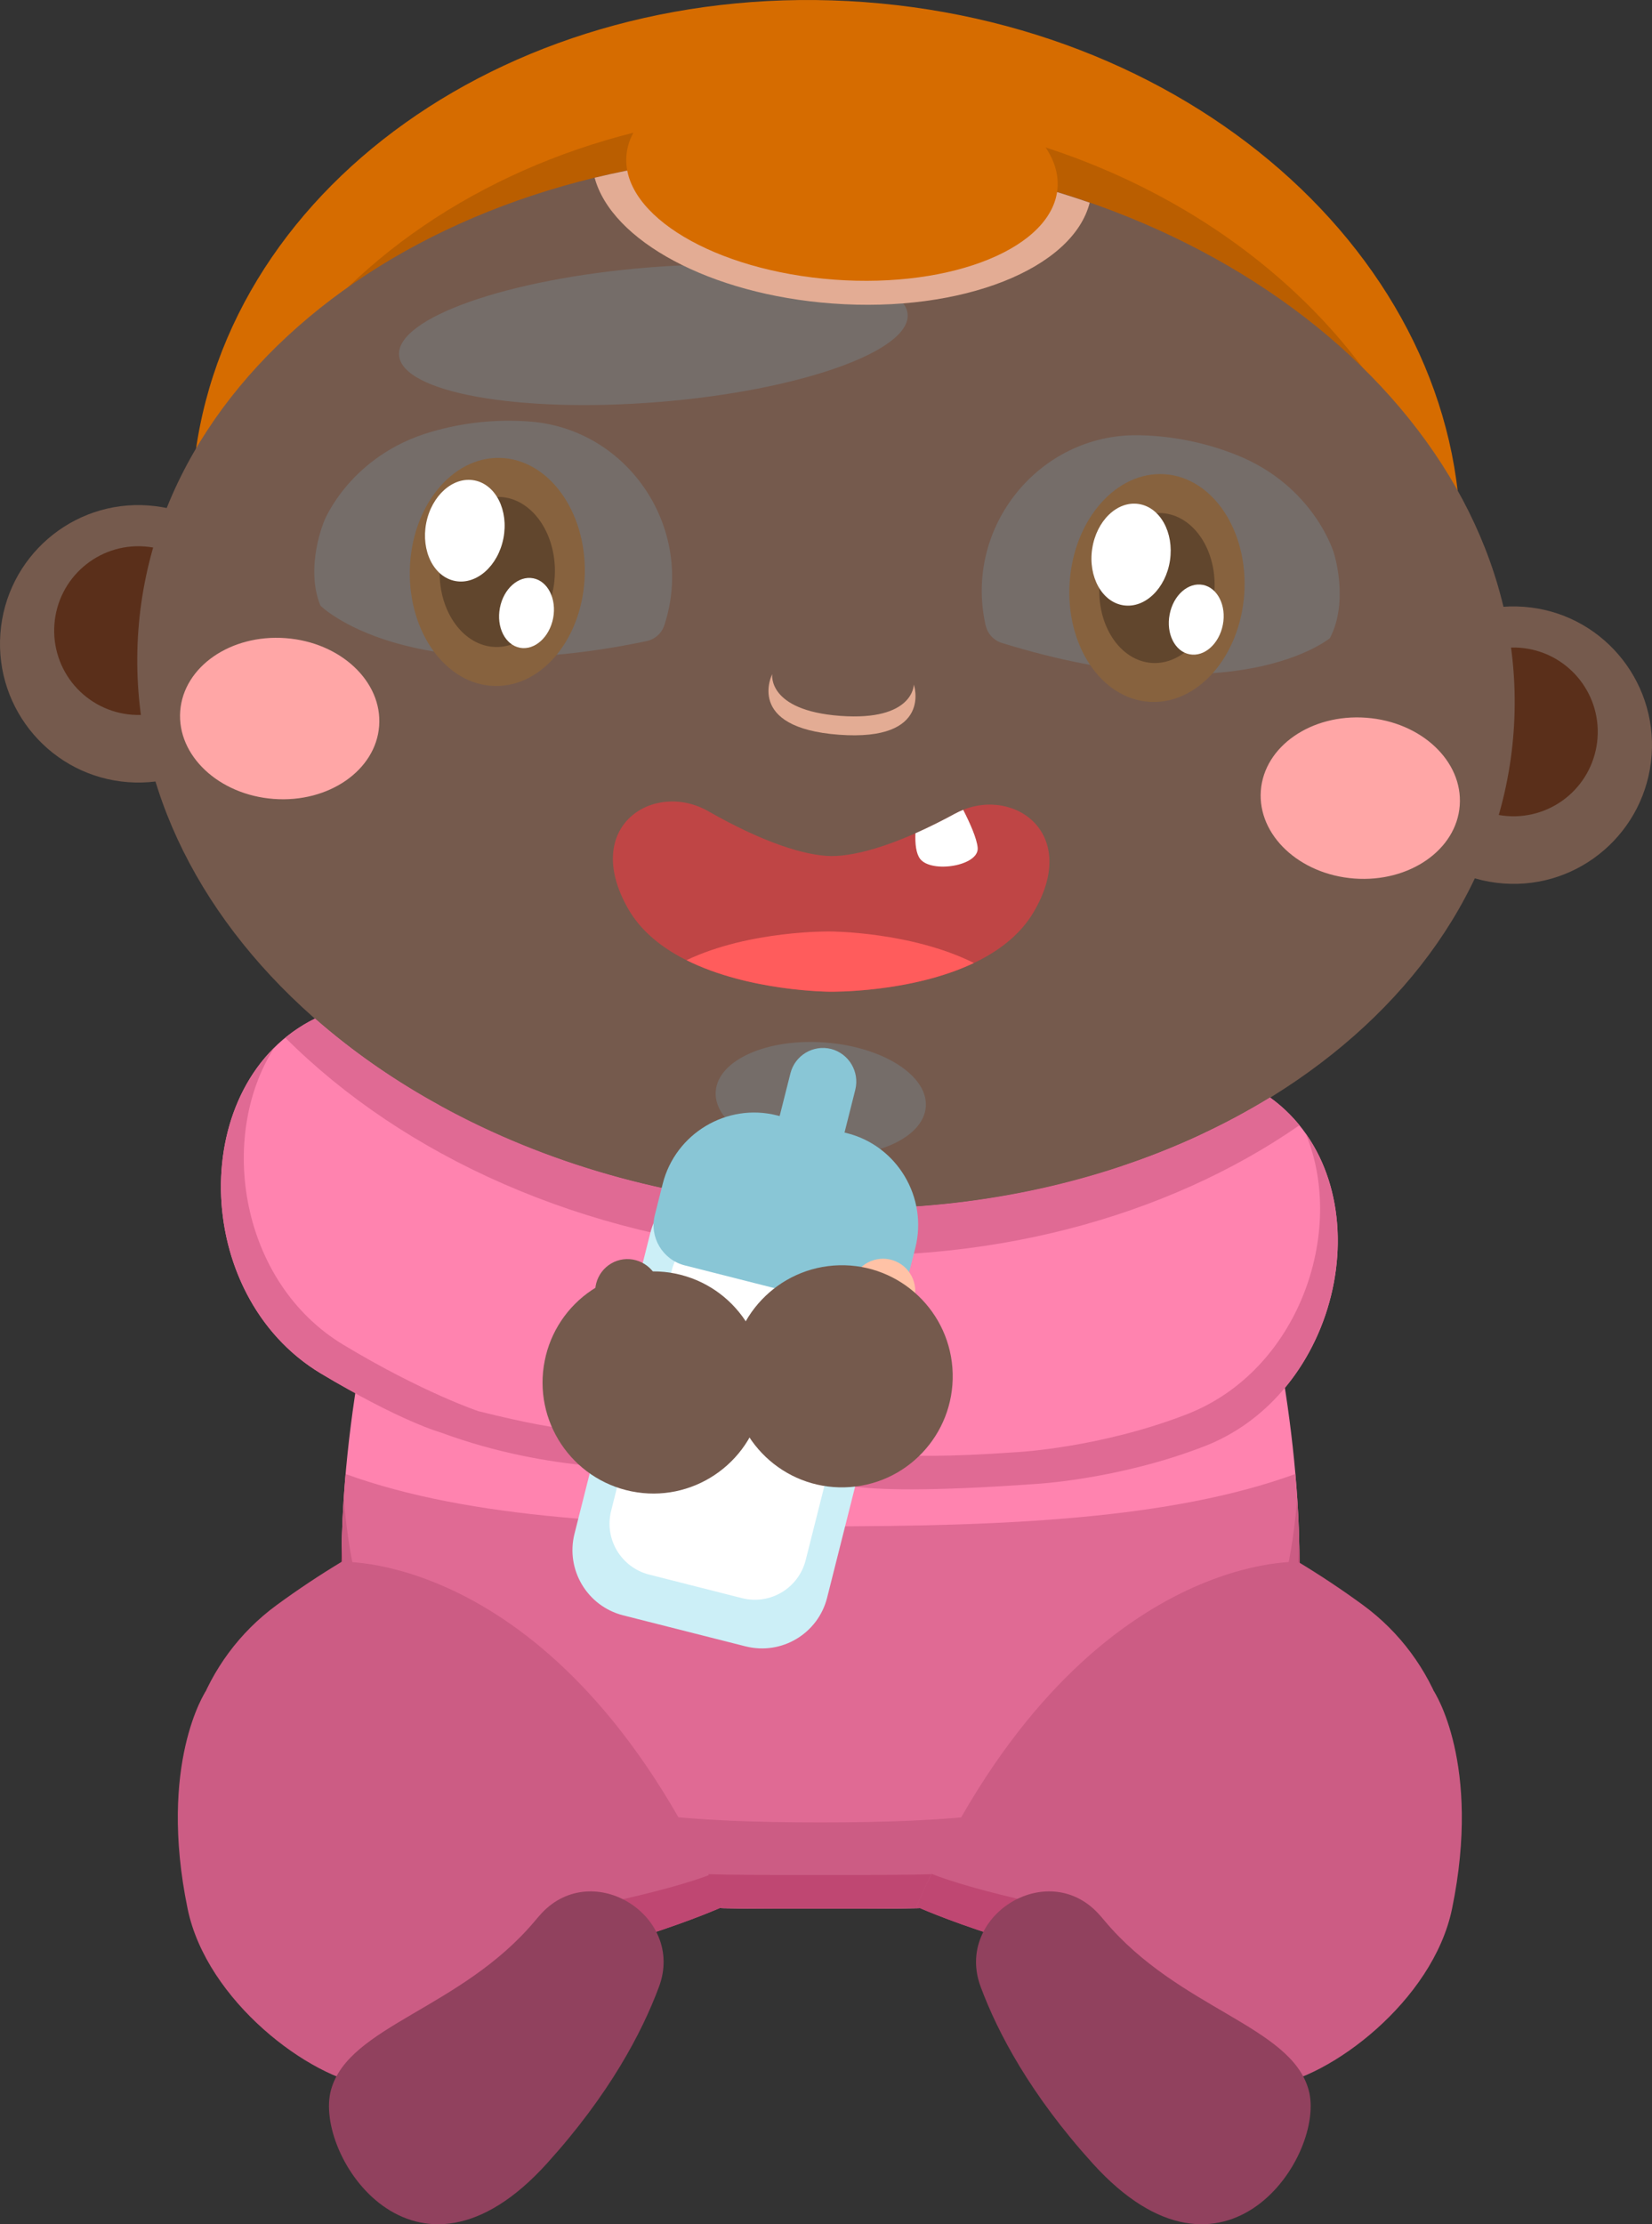 <svg version="1.1" xmlns="http://www.w3.org/2000/svg" xmlns:xlink="http://www.w3.org/1999/xlink" width="88.2" height="118.731" viewBox="0,0,88.2,118.731"><rect x="0" y="0" width="88.2" height="118.731" fill="#333333" stroke="none"/><g transform="translate(-196.001,-120.103)"><g data-paper-data="{&quot;isPaintingLayer&quot;:true}" fill-rule="evenodd" stroke="none" stroke-width="1" stroke-linecap="butt" stroke-linejoin="miter" stroke-miterlimit="10" stroke-dasharray="" stroke-dashoffset="0" style="mix-blend-mode: normal"><path d="M238.048,184.488c8.556,0.631 16.589,-1.034 23.108,-4.321c2.665,7.927 4.22,16.386 4.22,23.306c0,18.798 -11.451,18.512 -25.569,18.512c-14.119,0 -25.568,0.286 -25.568,-18.512c0,-7.32 1.736,-16.359 4.688,-24.666c5.438,3.106 11.986,5.155 19.121,5.681" fill="#ff83af"/><path d="M210.753,155.014c-0.299,4.077 -3.837,7.143 -7.908,6.842c-4.067,-0.3 -7.124,-3.85 -6.824,-7.93c0.299,-4.077 3.837,-7.143 7.908,-6.841c4.068,0.3 7.125,3.849 6.824,7.929" data-paper-data="{&quot;origPos&quot;:null}" fill="#755a4d"/><path d="M207.868,154.095c-0.18,2.477 -2.333,4.34 -4.81,4.161c-1.19,-0.088 -2.297,-0.646 -3.076,-1.551c-0.779,-0.905 -1.166,-2.082 -1.076,-3.272c0.18,-2.477 2.333,-4.339 4.81,-4.161c2.478,0.186 4.336,2.345 4.152,4.823" data-paper-data="{&quot;origPos&quot;:null}" fill="#5a2f1a"/><path d="M284.18,160.42c-0.298,4.08 -3.84,7.146 -7.908,6.844c-4.07,-0.3 -7.125,-3.849 -6.825,-7.929c0.297,-4.077 3.84,-7.143 7.907,-6.841c4.07,0.296 7.124,3.849 6.827,7.926" data-paper-data="{&quot;origPos&quot;:null}" fill="#755a4d"/><path d="M281.292,159.503c-0.086,1.189 -0.64,2.296 -1.542,3.077c-0.901,0.781 -2.076,1.171 -3.265,1.085c-2.475,-0.18 -4.334,-2.34 -4.154,-4.823c0.182,-2.478 2.336,-4.34 4.814,-4.162c2.476,0.188 4.332,2.346 4.147,4.823" data-paper-data="{&quot;origPos&quot;:null}" fill="#5a2f1a"/><path d="M273.917,150.726c-1.133,15.472 -17.194,26.902 -35.869,25.526c-18.678,-1.377 -32.898,-15.037 -31.765,-30.507c1.135,-15.476 17.194,-26.903 35.87,-25.53c18.677,1.376 32.896,15.036 31.764,30.511" fill="#d66c00"/><path d="M206.71,151.673c1.137,-15.473 17.1,-26.911 35.669,-25.545c16.633,1.226 29.697,12.317 31.417,25.743c-1.818,14.886 -17.535,25.725 -35.748,24.382c-16.055,-1.182 -28.808,-11.446 -31.355,-24.133c0.008,-0.15 0.008,-0.297 0.018,-0.447" fill="#ba5e00"/><path d="M276.812,159.173c-1.133,15.475 -18.49,26.809 -38.764,25.315c-20.279,-1.494 -35.794,-15.25 -34.661,-30.724c1.132,-15.474 18.489,-26.805 38.767,-25.314c20.273,1.494 35.793,15.246 34.658,30.722" data-paper-data="{&quot;origPos&quot;:null}" fill="#755a4d"/><path d="M244.459,136.877c0.158,1.98 -5.79,4.08 -13.29,4.685c-7.495,0.604 -13.705,-0.511 -13.863,-2.494c-0.16,-1.98 5.79,-4.079 13.287,-4.685c7.5,-0.604 13.703,0.511 13.866,2.494" data-paper-data="{&quot;origPos&quot;:null}" fill="#756d69"/><path d="M254.18,130.922c-0.896,3.521 -6.799,5.895 -13.741,5.381c-6.541,-0.48 -11.79,-3.36 -12.69,-6.712c4.485,-1.085 9.354,-1.513 14.404,-1.139c4.1,0.294 8.143,1.125 12.027,2.47" fill="#e3ac94"/><path d="M252.464,130.128c-0.235,3.176 -5.575,5.37 -11.93,4.902c-6.358,-0.47 -11.322,-3.423 -11.09,-6.597c0.233,-3.176 5.573,-5.37 11.93,-4.9c6.357,0.469 11.32,3.421 11.09,6.595" fill="#d66c00"/><path d="M245.43,179.182c-0.125,1.667 -2.732,2.83 -5.83,2.604c-3.095,-0.227 -5.509,-1.763 -5.386,-3.43c0.123,-1.665 2.73,-2.834 5.827,-2.605c3.098,0.228 5.508,1.766 5.389,3.43" data-paper-data="{&quot;origPos&quot;:null}" fill="#756d69"/><path d="M229.53,168.602c-2.518,-4.426 1.403,-6.842 4.28,-5.199c2.877,1.643 5.149,2.38 6.569,2.396c1.421,0.012 3.708,-0.677 6.614,-2.266c2.91,-1.587 6.78,0.91 4.18,5.28c-2.603,4.373 -10.866,4.227 -10.866,4.227c0,0 -8.258,-0.015 -10.777,-4.438" fill="#bf4545"/><path d="M248.199,165.36c0.078,0.967 -2.459,1.37 -3.069,0.595c-0.225,-0.289 -0.276,-0.82 -0.255,-1.371c0.662,-0.294 1.371,-0.643 2.118,-1.05c0.141,-0.079 0.285,-0.142 0.433,-0.202c0.354,0.691 0.73,1.526 0.773,2.028" fill="#ffffff"/><path d="M240.341,169.825c0,0 4.312,0.009 7.656,1.683c-3.377,1.608 -7.69,1.532 -7.69,1.532c0,0 -4.312,-0.009 -7.654,-1.683c3.374,-1.608 7.687,-1.532 7.687,-1.532" fill="#ff5c5c"/><path d="M240.793,159.323c-5.038,-0.372 -3.563,-3.237 -3.563,-3.237c0,0 -0.287,1.941 3.635,2.231c3.926,0.287 3.926,-1.674 3.926,-1.674c0,0 1.038,3.05 -3.998,2.68" fill="#e3ac94"/><path d="M211.248,154.167c2.934,0.217 5.171,2.314 4.996,4.684c-0.173,2.368 -2.691,4.117 -5.625,3.9c-2.934,-0.217 -5.17,-2.314 -4.997,-4.684c0.176,-2.371 2.692,-4.117 5.626,-3.9M268.941,158.416c2.935,0.216 5.17,2.314 4.995,4.684c-0.173,2.37 -2.691,4.117 -5.625,3.9c-2.933,-0.217 -5.168,-2.314 -4.995,-4.684c0.173,-2.368 2.692,-4.117 5.625,-3.9" fill="#ffa6a6"/><path d="M231.488,153.422l-0.019,0.054c-0.138,0.432 -0.506,0.76 -0.953,0.85c-12.839,2.696 -17.407,-1.894 -17.407,-1.894c-0.847,-2.06 0.204,-4.527 0.204,-4.527c0,0 1.38,-3.5 5.725,-4.754c1.717,-0.501 3.51,-0.685 5.293,-0.543c5.271,0.429 8.775,5.763 7.157,10.814" data-paper-data="{&quot;origPos&quot;:null}" fill="#756d69"/><path d="M227.223,150.741c-0.078,3.363 -2.233,6.04 -4.814,5.98c-2.576,-0.06 -4.606,-2.834 -4.528,-6.197c0.078,-3.361 2.23,-6.038 4.809,-5.978c2.583,0.06 4.611,2.832 4.533,6.195" data-paper-data="{&quot;origPos&quot;:null}" fill="#87623e"/><path d="M225.625,150.706c-0.05,2.213 -1.47,3.974 -3.165,3.933c-1.699,-0.037 -3.037,-1.863 -2.985,-4.075c0.05,-2.214 1.47,-3.979 3.17,-3.936c1.699,0.039 3.032,1.863 2.982,4.077" fill="#61462d"/><path d="M222.88,148.83c-0.287,1.485 -1.442,2.506 -2.58,2.286c-1.136,-0.218 -1.83,-1.598 -1.545,-3.086c0.289,-1.48 1.441,-2.505 2.578,-2.283c1.139,0.22 1.831,1.598 1.547,3.083" fill="#ffffff"/><path d="M225.533,153.1c-0.198,1.024 -0.993,1.73 -1.777,1.58c-0.786,-0.152 -1.263,-1.105 -1.065,-2.13c0.195,-1.02 0.99,-1.727 1.777,-1.578c0.785,0.15 1.26,1.106 1.065,2.128" fill="#ffffff"/><path d="M248.612,153.434c-1.145,-5.193 2.86,-10.174 8.163,-10.099c1.778,0.03 3.536,0.379 5.19,1.032c4.209,1.654 5.256,5.271 5.256,5.271c0,0 0.819,2.554 -0.218,4.53c0,0 -4.972,4.136 -17.506,0.258c-0.437,-0.133 -0.769,-0.491 -0.87,-0.936c-0.006,-0.021 -0.009,-0.038 -0.015,-0.056" data-paper-data="{&quot;origPos&quot;:null}" fill="#756d69"/><path d="M253.111,151.165c0.233,-3.358 2.512,-5.929 5.085,-5.748c2.572,0.183 4.468,3.049 4.235,6.403c-0.237,3.352 -2.512,5.928 -5.087,5.745c-2.573,-0.18 -4.47,-3.046 -4.233,-6.4" fill="#87623e"/><path d="M254.702,151.276c0.155,-2.21 1.654,-3.9 3.347,-3.783c1.697,0.12 2.945,2.005 2.788,4.215c-0.153,2.206 -1.653,3.9 -3.348,3.783c-1.693,-0.123 -2.94,-2.005 -2.787,-4.215" fill="#61462d"/><path d="M254.313,149.398c0.224,-1.494 1.333,-2.566 2.481,-2.392c1.145,0.172 1.893,1.521 1.672,3.014c-0.225,1.493 -1.333,2.565 -2.482,2.395c-1.145,-0.171 -1.894,-1.523 -1.672,-3.017" fill="#ffffff"/><path d="M258.448,152.902c0.194,-1.025 0.992,-1.731 1.777,-1.577c0.781,0.152 1.262,1.104 1.064,2.126c-0.198,1.024 -0.992,1.731 -1.777,1.578c-0.787,-0.151 -1.262,-1.106 -1.064,-2.127" fill="#ffffff"/><path d="M239.807,201.58c9.797,0 18.705,-0.376 25.351,-2.794c0.14,1.558 0.213,3.122 0.218,4.686c0,18.798 -11.451,18.514 -25.569,18.514c-14.119,0 -25.568,0.284 -25.568,-18.514c0.003,-1.564 0.074,-3.128 0.213,-4.686c6.651,2.418 15.558,2.794 25.355,2.794" fill="#e06a94"/><path d="M239.807,217.382c13.277,0 24.186,-1.44 25.446,-17.239c0.07,1.139 0.123,2.26 0.123,3.33c0,18.798 -11.451,18.512 -25.569,18.512c-14.119,0 -25.568,0.286 -25.568,-18.512c0.005,-1.111 0.046,-2.222 0.123,-3.33c1.257,15.799 12.168,17.239 25.445,17.239" fill="#cc5c84"/><path d="M239.806,220.191c13.883,0 25.17,0.265 25.55,-17.584c0.006,0.289 0.02,0.583 0.02,0.866c0,18.798 -11.451,18.512 -25.569,18.512c-14.119,0 -25.568,0.286 -25.568,-18.512c0,-0.283 0.012,-0.577 0.018,-0.866c0.381,17.849 11.669,17.584 25.55,17.584" fill="#bf4772"/><path d="M210.774,205.78c1.12,-0.82 2.276,-1.59 3.465,-2.307c0,0 12.034,-0.536 20.377,18.401c0,0 -6.183,2.825 -15.123,3.954c-6.118,0.775 -11.838,-1.29 -13.316,-7.292c-1.178,-4.793 0.618,-9.843 4.597,-12.756" fill="#cc5c84"/><path d="M219.493,223.178c6.778,-0.856 12.364,-2.191 14.478,-3.026c0.355,0.709 0.305,0.949 0.645,1.722c0,0 -6.183,2.821 -15.123,3.955c-6.118,0.775 -11.838,-1.289 -13.316,-7.293c-0.341,-1.393 -0.435,-2.835 -0.278,-4.26c0.057,0.542 0.149,1.08 0.278,1.61c1.478,6.002 7.198,8.068 13.316,7.292" fill="#bf4772"/><path d="M206.983,210.387c15.178,5.637 19.52,12.947 19.52,12.947c0.79,5.668 -6.605,8.597 -10.795,8.096c-3.132,-0.375 -8.676,-4.495 -9.692,-9.445c-1.593,-7.752 0.967,-11.598 0.967,-11.598" fill="#cc5c84"/><path d="M231.185,226.156c-0.915,2.461 -2.657,5.754 -5.977,9.426c-7.069,7.822 -12.485,-0.486 -11.535,-3.918c0.95,-3.434 6.941,-4.322 10.883,-9.017c0.123,-0.149 0.244,-0.287 0.365,-0.419c2.75,-2.932 7.664,0.166 6.264,3.928" fill="#91415e"/><path d="M268.77,205.78c3.977,2.913 5.773,7.963 4.596,12.756c-1.478,6.002 -7.2,8.067 -13.318,7.292c-8.938,-1.129 -15.122,-3.954 -15.122,-3.954c8.344,-18.937 20.378,-18.401 20.378,-18.401c1.189,0.718 2.345,1.487 3.466,2.307" fill="#cc5c84"/><path d="M273.365,215.885c0.129,-0.53 0.221,-1.068 0.278,-1.61c0.153,1.403 0.073,2.843 -0.278,4.261c-1.478,6.003 -7.198,8.068 -13.316,7.293c-8.94,-1.133 -15.122,-3.954 -15.122,-3.954c0.339,-0.773 0.457,-1.034 0.812,-1.743c2.115,0.836 7.53,2.19 14.31,3.046c6.118,0.775 11.838,-1.289 13.316,-7.292" fill="#bf4772"/><path d="M272.559,210.387c0,0 2.56,3.846 0.968,11.598c-1.017,4.95 -6.558,9.07 -9.693,9.445c-4.19,0.501 -12.456,-1.17 -11.664,-6.834c0,0 5.211,-8.572 20.389,-14.21" fill="#cc5c84"/><path d="M248.357,226.156c-1.4,-3.762 3.514,-6.86 6.264,-3.928c0.123,0.132 0.242,0.27 0.365,0.419c3.942,4.695 9.936,5.583 10.883,9.017c0.951,3.432 -4.463,11.74 -11.535,3.918c-3.32,-3.672 -5.062,-6.965 -5.977,-9.426" fill="#91415e"/><path d="M221.546,183.701c4.995,3.72 8.988,6.315 8.988,6.315l0.347,8.439c0,0 -0.16,0.549 -11.239,-2.194c0,0 -2.261,-0.285 -6.521,-2.849c-6.985,-4.203 -7.108,-15.591 -0.304,-18.936c2.034,1.775 4.255,3.325 6.623,4.622c-0.12,1.522 0.182,3.172 2.106,4.602" fill="#ff83af"/><path d="M221.553,195.435c5.4,1.337 5.209,0.851 9.26,1.367l0.069,1.652c0,0 -5.374,0.332 -11.364,-1.89c0,0 -2.138,-0.588 -6.398,-3.151c-6.131,-3.691 -6.971,-12.906 -2.487,-17.371c-3.035,4.787 -1.791,12.542 3.707,15.85c4.26,2.563 7.212,3.543 7.212,3.543" fill="#e06a94"/><path d="M263.81,178.689c6.159,4.451 4.097,15.671 -3.509,18.618c-4.633,1.794 -9.073,2.016 -9.073,2.016c-11.382,0.806 -10.87,-0.366 -10.87,-0.366l1.783,-8.254c0,0 4.598,-1.837 10.153,-4.646c1.991,-1.007 3.082,-2.362 3.655,-3.718c2.75,-0.915 5.387,-2.139 7.861,-3.65" fill="#ff83af"/><path d="M238.048,186.991c-10.952,-0.804 -20.51,-5.192 -26.812,-11.494c0.486,-0.4 1.017,-0.743 1.581,-1.021c1.866,1.641 3.971,3.117 6.266,4.414c5.409,3.057 11.893,5.075 18.965,5.598c6.529,0.482 12.756,-0.378 18.234,-2.272c0.699,-0.24 1.392,-0.5 2.076,-0.78c0.533,-0.217 1.062,-0.442 1.574,-0.68c0.147,-0.066 0.288,-0.139 0.43,-0.206c1.182,-0.558 2.333,-1.179 3.448,-1.86c0.587,0.421 1.114,0.919 1.568,1.48c-7.089,4.917 -16.813,7.597 -27.33,6.821M250.285,197.619c-7.676,0.539 -7.7,-0.195 -9.578,-0.28l-0.348,1.617c0,0 -0.513,1.172 10.87,0.366c0,0 4.439,-0.221 9.072,-2.015c6.668,-2.585 9.07,-11.52 5.413,-16.687c2.173,5.236 -0.376,12.664 -6.357,14.98c-4.63,1.795 -9.072,2.02 -9.072,2.02" fill="#e06a94"/><path d="M235.818,207.989l-6.56,-1.662c-1.91,-0.493 -3.064,-2.434 -2.586,-4.347l4.054,-16.08c0.482,-1.912 2.434,-3.08 4.337,-2.597l6.56,1.665c1.91,0.493 3.065,2.433 2.59,4.347l-4.054,16.079c-0.486,1.913 -2.427,3.072 -4.341,2.594" fill="#cceff7"/><path d="M235.623,205.414l-4.973,-1.262c-1.493,-0.384 -2.397,-1.902 -2.022,-3.398l3.239,-12.843c0.379,-1.495 1.894,-2.402 3.391,-2.031l4.975,1.261c1.494,0.387 2.396,1.905 2.022,3.402l-3.24,12.843c-0.379,1.495 -1.896,2.402 -3.392,2.028" fill="#ffffff"/><path d="M241.78,189.987l-9.23,-2.34c-1.174,-0.304 -1.884,-1.498 -1.59,-2.675l0.423,-1.677c0.677,-2.686 3.425,-4.333 6.107,-3.651l3.735,0.948c2.681,0.678 4.321,3.434 3.645,6.123l-0.427,1.677c-0.297,1.175 -1.488,1.888 -2.664,1.595" fill="#89c6d6"/><path d="M238.344,184.137c-0.956,-0.246 -1.535,-1.218 -1.294,-2.176l1.153,-4.567c0.242,-0.955 1.21,-1.535 2.167,-1.299c0.954,0.249 1.531,1.218 1.296,2.175l-1.15,4.568c-0.244,0.956 -1.214,1.536 -2.172,1.299" fill="#89c6d6"/><path d="M243.963,191.129c-0.457,0.835 -1.503,1.144 -2.34,0.691c-0.832,-0.461 -1.139,-1.505 -0.69,-2.343l0.697,-1.284c0.456,-0.835 1.501,-1.144 2.337,-0.69c0.833,0.453 1.146,1.507 0.693,2.343l-0.697,1.283" fill="#ffc2a6"/><path d="M241.102,199.497c-3.264,0.085 -5.977,-2.5 -6.059,-5.775c-0.088,-3.269 2.491,-5.991 5.76,-6.079c3.267,-0.081 5.978,2.506 6.062,5.776c0.083,3.275 -2.496,5.997 -5.763,6.078M228.331,190.976c0.307,0.901 1.285,1.386 2.188,1.084c0.902,-0.308 1.384,-1.288 1.079,-2.191l-0.463,-1.385c-0.307,-0.898 -1.29,-1.385 -2.19,-1.08c-0.899,0.311 -1.38,1.288 -1.077,2.19l0.462,1.382" data-paper-data="{&quot;origPos&quot;:null}" fill="#755a4d"/><path d="M229.725,199.714c-3.206,-0.647 -5.282,-3.767 -4.642,-6.974c0.304,-1.541 1.209,-2.897 2.514,-3.771c1.305,-0.873 2.904,-1.192 4.445,-0.885c3.2,0.643 5.277,3.766 4.638,6.979c-0.64,3.209 -3.755,5.294 -6.955,4.65" data-paper-data="{&quot;origPos&quot;:null}" fill="#755a4d"/></g></g></svg>